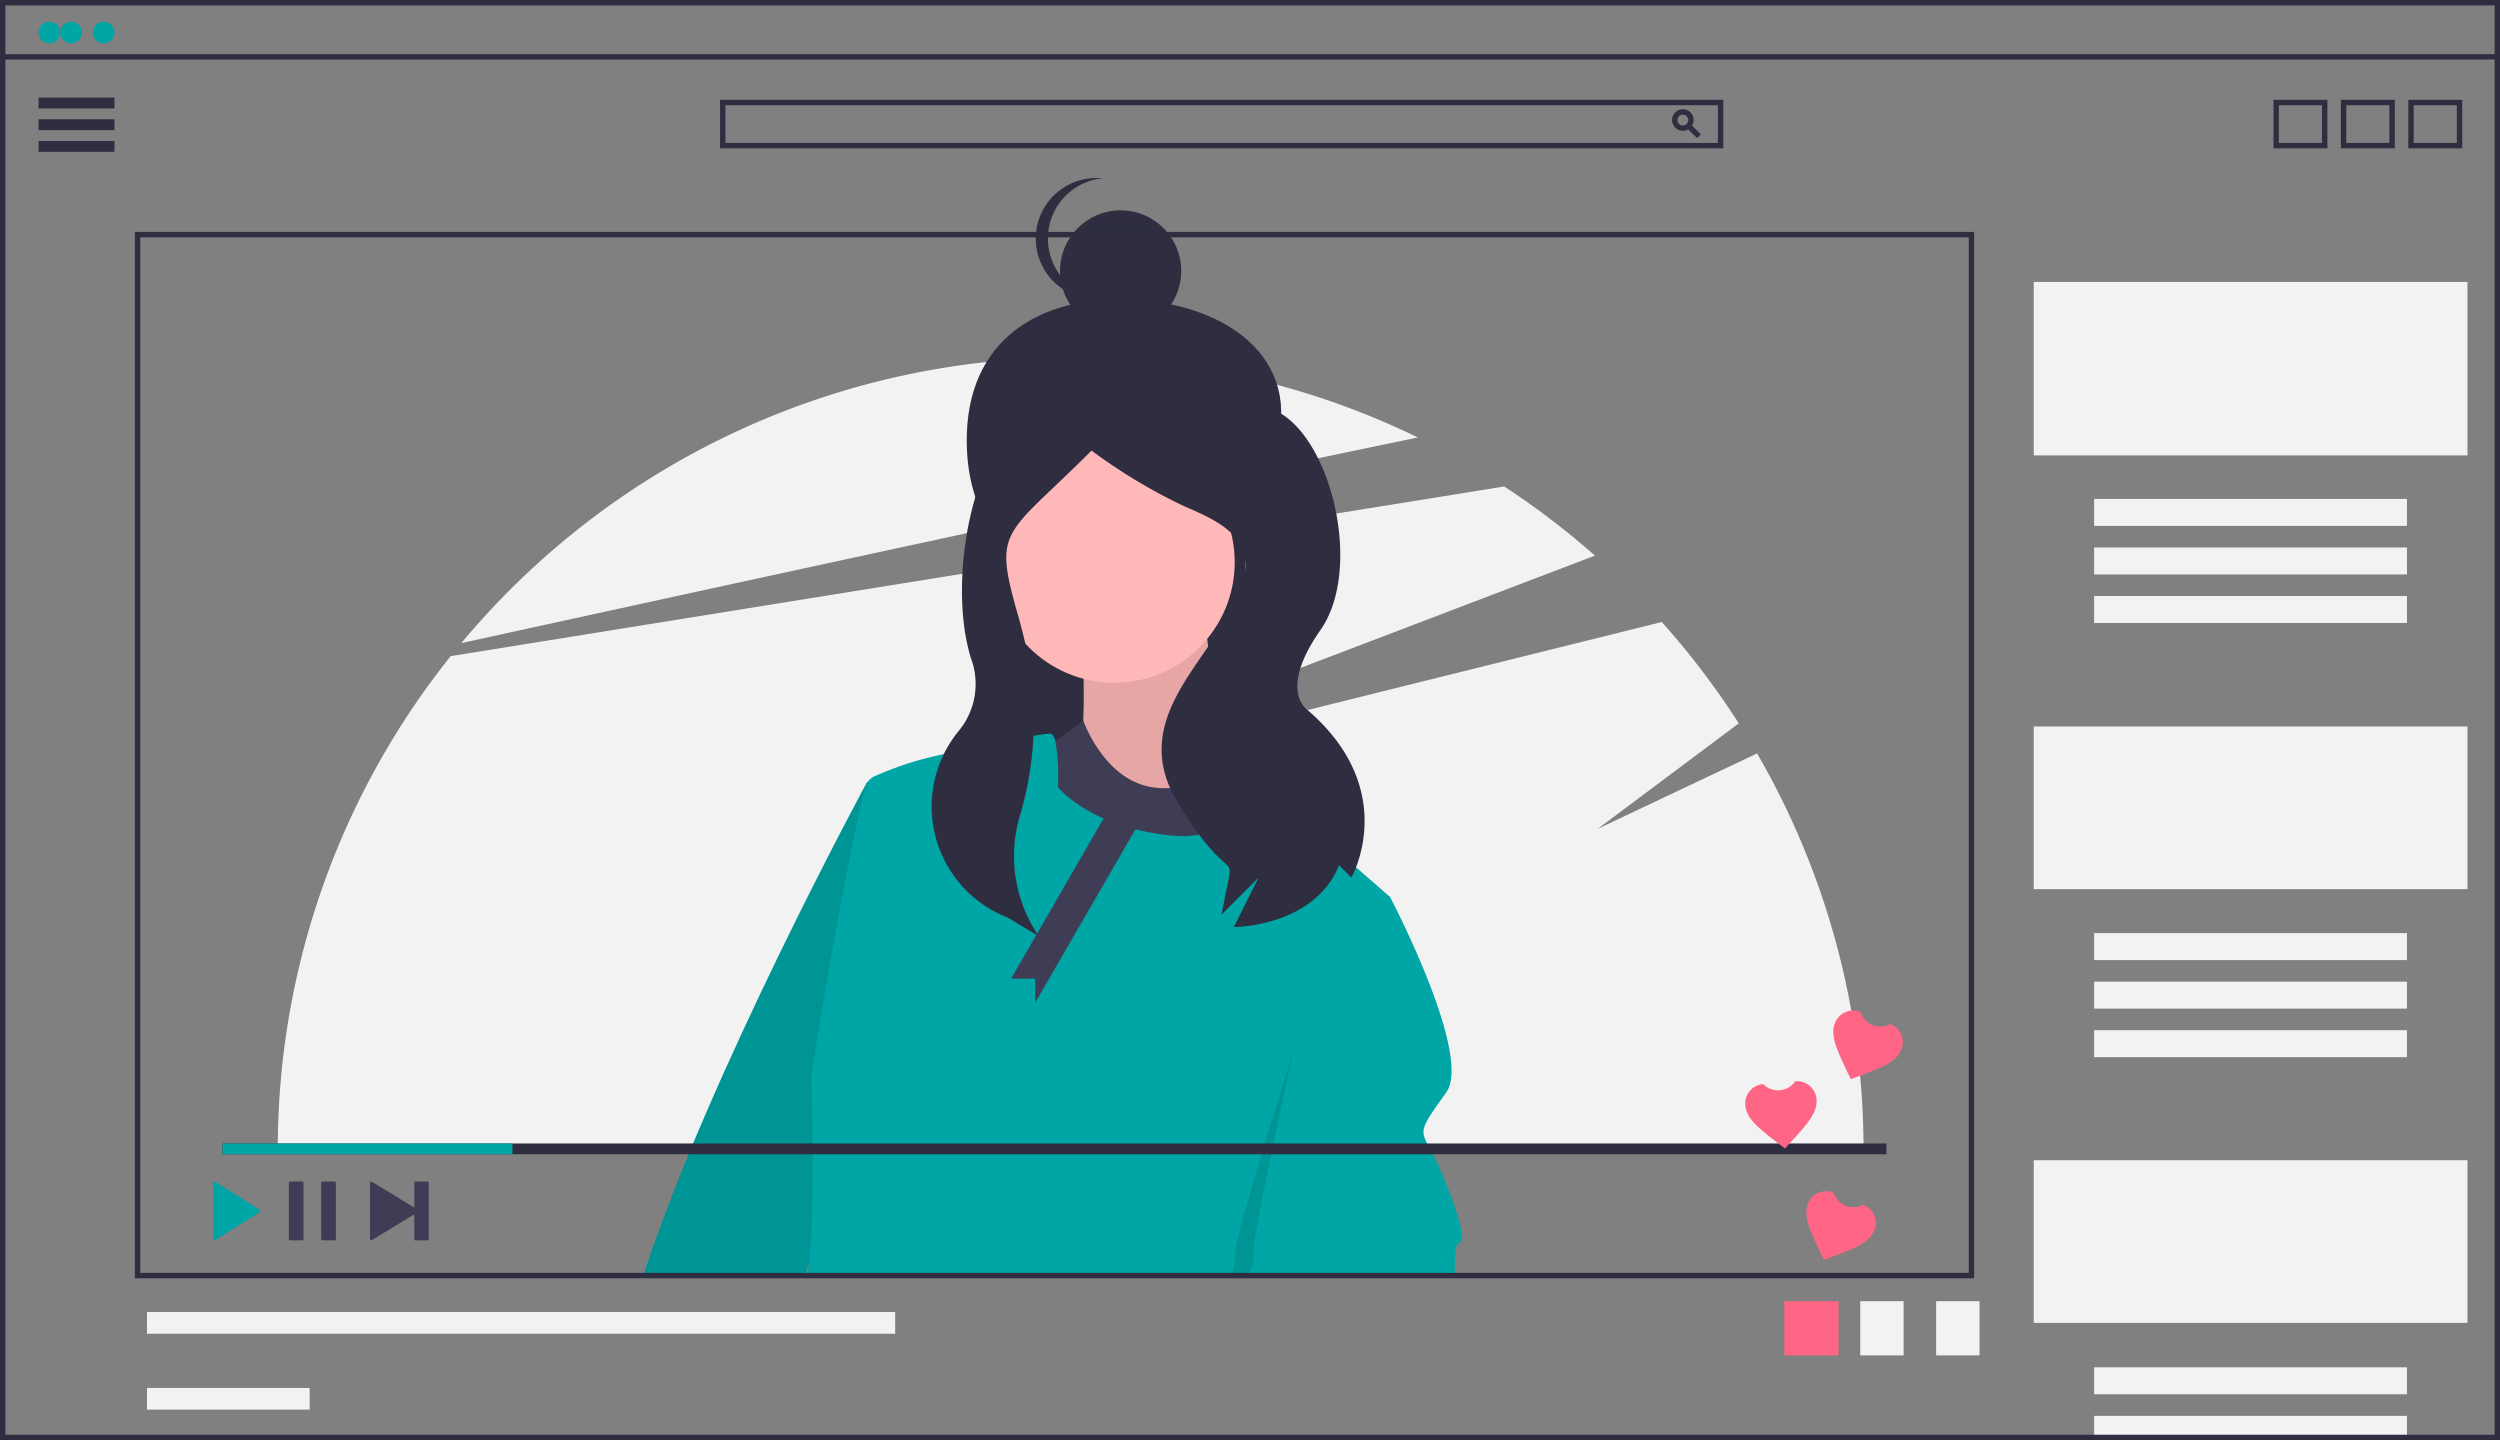 <svg id="Gruppe_176" data-name="Gruppe 176" xmlns="http://www.w3.org/2000/svg" width="230.557" height="132.813" viewBox="0 0 230.557 132.813">
  <rect x="0" y="0" width="230.557" height="132.813" fill="#808080" stroke="none"/>
  <path id="Pfad_830" data-name="Pfad 830" d="M375.92,388l-14.7,6.958,13.012-9.729a73.427,73.427,0,0,0-7.1-9.349l-63.76,15.848,57.593-21.97a73.409,73.409,0,0,0-8.363-6.375L255.44,379.03a72.812,72.812,0,0,0-15.946,45.439H385.739A72.774,72.774,0,0,0,375.92,388Z" transform="translate(-213.878 -318.518)" fill="#f2f2f2"/>
  <path id="Pfad_831" data-name="Pfad 831" d="M395.777,322.942a73.173,73.173,0,0,0-88.223,18.964C330.523,336.873,370.513,328.161,395.777,322.942Z" transform="translate(-265.011 -282.596)" fill="#f2f2f2"/>
  <path id="Pfad_832" data-name="Pfad 832" d="M523.316,308.115c-2.5,7.41-6.341,14.162-14.162,14.162s-13.721-6.353-14.162-14.162c-.563-9.978,6.16-14.2,14.162-14.162C518.607,294,526.286,299.321,523.316,308.115Z" transform="translate(-405.805 -266.357)" fill="#2f2e41"/>
  <rect id="Rechteck_306" data-name="Rechteck 306" width="23.164" height="33.759" transform="translate(91.664 39.874)" fill="#2f2e41"/>
  <path id="Pfad_833" data-name="Pfad 833" d="M534.374,407.352s.741,10.62-.988,12.349,15.313,3.211,15.065,1.235-3.458-14.818-2.47-17.535S534.374,407.352,534.374,407.352Z" transform="translate(-434.583 -348.095)" fill="#ffb8b8"/>
  <path id="Pfad_834" data-name="Pfad 834" d="M534.374,407.352s.741,10.62-.988,12.349,15.313,3.211,15.065,1.235-3.458-14.818-2.47-17.535S534.374,407.352,534.374,407.352Z" transform="translate(-434.583 -348.095)" opacity="0.1"/>
  <path id="Pfad_835" data-name="Pfad 835" d="M399.212,485.728l-8.874,30.007-.356,1.209H375.05c5.942-18.392,20.631-45.514,20.631-45.514l2.293-.52Z" transform="translate(-315.72 -399.303)" fill="#00a5a5"/>
  <path id="Pfad_836" data-name="Pfad 836" d="M399.212,485.728l-8.874,30.007-.356,1.209H375.05c5.942-18.392,20.631-45.514,20.631-45.514l2.293-.52Z" transform="translate(-315.72 -399.303)" opacity="0.1"/>
  <circle id="Ellipse_183" data-name="Ellipse 183" cx="11.114" cy="11.114" r="11.114" transform="translate(91.641 40.734)" fill="#ffb8b8"/>
  <path id="Pfad_837" data-name="Pfad 837" d="M539.524,453.345s-3.952,3.7-8.4,2.964-6.312-6.147-6.312-6.147l-4.308,3.183s-1.235,8.891,4.445,9.879,13.831,1.235,15.559,0S539.524,453.345,539.524,453.345Z" transform="translate(-424.914 -383.715)" fill="#3f3d56"/>
  <path id="Pfad_838" data-name="Pfad 838" d="M489.487,470.082l-.709,2.3-10.006,32.621H435.71a10.085,10.085,0,0,0,.2-1.209c.557-4.643.229-16.358.229-17.164,0-.99,4.2-25.438,5.188-27.169a1.606,1.606,0,0,1,.589-.492,30.229,30.229,0,0,1,6.444-2.057s0,0,0,0c1.535-.373,3.136-.716,4.589-1.007h0c1.425-.286,2.7-.52,3.639-.674a14.9,14.9,0,0,1,1.525-.211c.229,0,.4.271.507.686a18.929,18.929,0,0,1,.231,4.25,7.5,7.5,0,0,0,1.109,1.04,14.091,14.091,0,0,0,3.1,1.848,18.381,18.381,0,0,0,2.94,1h0a21.489,21.489,0,0,0,3.221.56,9.941,9.941,0,0,0,2.661-.052h.005A4.749,4.749,0,0,0,475.924,461c.08-.236.142-.463.2-.669,0,0,0-.007,0-.01.164-.634.234-1.079.408-1.072h0c.45.042,6.128,4.91,9.817,8.106,1.751,1.515,3.052,2.659,3.131,2.728Z" transform="translate(-361.293 -387.365)" fill="#00a5a5"/>
  <path id="Pfad_839" data-name="Pfad 839" d="M606.6,515.284,596.6,547.9H592.54a2.669,2.669,0,0,0,.445-1.826c-.129-.91,2.689-10.185,5.4-18.815,2.467-7.842,4.847-15.144,4.847-15.144l2.345,1.109S606,514.023,606.6,515.284Z" transform="translate(-479.117 -430.264)" opacity="0.1"/>
  <path id="Pfad_840" data-name="Pfad 840" d="M618.458,539.995c-.488.122-.435,1.569-.463,3.064H598.83a2.825,2.825,0,0,0,.612-2.074c-.127-.873,1.763-9.874,3.671-18.566,1.5-6.874,3.012-13.557,3.537-15.883l.2-.866.226.107,0,0,4.952,2.353.005,0s7.655,14.575,5.188,18.032-2.472,3.457-1.485,5.188S619.443,539.749,618.458,539.995Z" transform="translate(-483.843 -425.418)" fill="#00a5a5"/>
  <circle id="Ellipse_184" data-name="Ellipse 184" cx="5.59" cy="5.59" r="5.59" transform="translate(97.758 19.397)" fill="#2f2e41"/>
  <path id="Pfad_841" data-name="Pfad 841" d="M521.683,254.59a5.59,5.59,0,0,1,5.031-5.562c-.184-.018-.37-.028-.559-.028a5.59,5.59,0,0,0,0,11.181c.189,0,.375-.01.559-.028a5.59,5.59,0,0,1-5.031-5.562Z" transform="translate(-425.043 -232.585)" fill="#2f2e41"/>
  <path id="Pfad_842" data-name="Pfad 842" d="M495.347,332.1s-.117-.65-4.682,1.062-7.3,14.346-5.019,21.764a6.8,6.8,0,0,1-1.05,6.653,10.991,10.991,0,0,0,3.9,17.071q.283.123.577.244l2.853,1.712a13.05,13.05,0,0,1-1.817-10.908,31.389,31.389,0,0,0,.566-16.069c-.209-.9-.446-1.821-.716-2.764-2.283-7.989-1.172-7.067,6.817-15.056a50.781,50.781,0,0,0,8.56,5.136c3.995,1.712,7.419,3.424,4.565,9.131s-9.7,10.843-5.136,18.261,5.136,4.565,4.565,7.419h0l-.571,2.853,3.424-3.424-2.283,4.565s7.419,0,9.7-5.707l1.141,1.141s4.565-7.989-3.995-15.408c0,0-2.853-1.712,1.141-7.419s.927-17.976-4.209-20.258S495.347,332.1,495.347,332.1Z" transform="translate(-396.111 -294.254)" fill="#2f2e41"/>
  <path id="Pfad_843" data-name="Pfad 843" d="M384.425,296.659l-9.509,16.469h2.223v2.223l10.807-18.692Z" transform="translate(-281.67 -222.876)" fill="#3f3d56"/>
  <rect id="Rechteck_307" data-name="Rechteck 307" width="40" height="15" transform="translate(187.557 107)" fill="#f2f2f2"/>
  <rect id="Rechteck_308" data-name="Rechteck 308" width="28.851" height="2.487" transform="translate(193.125 126.097)" fill="#f2f2f2"/>
  <rect id="Rechteck_309" data-name="Rechteck 309" width="28.851" height="1.99" transform="translate(193.125 130.574)" fill="#f2f2f2"/>
  <circle id="Ellipse_185" data-name="Ellipse 185" cx="1" cy="1" r="1" transform="translate(3.557 2)" fill="#00a5a5"/>
  <circle id="Ellipse_186" data-name="Ellipse 186" cx="1" cy="1" r="1" transform="translate(5.557 2)" fill="#00a5a5"/>
  <circle id="Ellipse_187" data-name="Ellipse 187" cx="1" cy="1" r="1" transform="translate(8.557 2)" fill="#00a5a5"/>
  <path id="Pfad_844" data-name="Pfad 844" d="M367.057,315.813H136.5V183H367.057ZM137,315.315H366.559V183.5H137Z" transform="translate(-136.5 -183)" fill="#2f2e41"/>
  <rect id="Rechteck_310" data-name="Rechteck 310" width="230.059" height="0.497" transform="translate(0.249 4.996)" fill="#2f2e41"/>
  <rect id="Rechteck_311" data-name="Rechteck 311" width="7" height="1" transform="translate(3.557 9)" fill="#2f2e41"/>
  <rect id="Rechteck_312" data-name="Rechteck 312" width="7" height="1" transform="translate(3.557 11)" fill="#2f2e41"/>
  <rect id="Rechteck_313" data-name="Rechteck 313" width="7" height="1" transform="translate(3.557 13)" fill="#2f2e41"/>
  <path id="Pfad_845" data-name="Pfad 845" d="M496.021,224.477H403.5V220h92.521Zm-92.024-.5h91.526V220.5H404Z" transform="translate(-337.094 -210.798)" fill="#2f2e41"/>
  <path id="Pfad_846" data-name="Pfad 846" d="M757.495,225.49a.995.995,0,1,1,.995-.995A.995.995,0,0,1,757.495,225.49Zm0-1.492a.5.5,0,1,0,.5.5A.5.5,0,0,0,757.495,224Z" transform="translate(-602.298 -213.427)" fill="#2f2e41"/>
  <rect id="Rechteck_314" data-name="Rechteck 314" width="0.497" height="1.365" transform="translate(155.536 11.788) rotate(-45.868)" fill="#2f2e41"/>
  <path id="Pfad_847" data-name="Pfad 847" d="M984.474,224.477H979.5V220h4.974Zm-4.477-.5h3.979V220.5H980Z" transform="translate(-769.835 -210.798)" fill="#2f2e41"/>
  <path id="Pfad_848" data-name="Pfad 848" d="M1009.474,224.477H1004.5V220h4.974Zm-4.477-.5h3.979V220.5H1005Z" transform="translate(-788.617 -210.798)" fill="#2f2e41"/>
  <path id="Pfad_849" data-name="Pfad 849" d="M1034.474,224.477H1029.5V220h4.974Zm-4.477-.5h3.979V220.5H1030Z" transform="translate(-807.4 -210.798)" fill="#2f2e41"/>
  <rect id="Rechteck_315" data-name="Rechteck 315" width="5" height="5" transform="translate(164.557 120)" fill="#ff6584"/>
  <rect id="Rechteck_316" data-name="Rechteck 316" width="4" height="5" transform="translate(171.557 120)" fill="#f2f2f2"/>
  <rect id="Rechteck_317" data-name="Rechteck 317" width="4" height="5" transform="translate(178.557 120)" fill="#f2f2f2"/>
  <path id="Pfad_850" data-name="Pfad 850" d="M356.122,365.5H186.5V269H356.122ZM187,365H355.625V269.5H187Z" transform="translate(-174.064 -247.611)" fill="#2f2e41"/>
  <path id="Pfad_851" data-name="Pfad 851" d="M277.769,621.171v2.337l-3.882-2.369a.136.136,0,0,0-.205.117v5.121a.136.136,0,0,0,.205.117l3.882-2.369v2.337a.068.068,0,0,0,.068.068h1.2a.068.068,0,0,0,.068-.068v-5.291a.068.068,0,0,0-.068-.068h-1.2A.068.068,0,0,0,277.769,621.171Z" transform="translate(-239.563 -512.141)" fill="#3f3d56"/>
  <path id="Pfad_852" data-name="Pfad 852" d="M244.81,626.53h-1.082a.136.136,0,0,1-.137-.136v-5.155a.136.136,0,0,1,.137-.136h1.082a.136.136,0,0,1,.137.136v5.155A.136.136,0,0,1,244.81,626.53Zm2.985,0h-1.082a.136.136,0,0,1-.137-.136v-5.155a.136.136,0,0,1,.137-.136h1.082a.136.136,0,0,1,.137.136v5.155a.136.136,0,0,1-.137.135Z" transform="translate(-216.956 -512.142)" fill="#3f3d56"/>
  <path id="Pfad_853" data-name="Pfad 853" d="M215.5,621.249v5.145a.132.132,0,0,0,.2.122l4.078-2.573a.146.146,0,0,0,0-.242l-4.078-2.573a.131.131,0,0,0-.2.12Z" transform="translate(-195.851 -512.146)" fill="#00a5a5"/>
  <rect id="Rechteck_318" data-name="Rechteck 318" width="153.456" height="0.995" transform="translate(20.519 105.454)" fill="#2f2e41"/>
  <rect id="Rechteck_319" data-name="Rechteck 319" width="26.737" height="0.995" transform="translate(20.519 105.454)" fill="#00a5a5"/>
  <rect id="Rechteck_320" data-name="Rechteck 320" width="69" height="2" transform="translate(13.557 121)" fill="#f2f2f2"/>
  <rect id="Rechteck_321" data-name="Rechteck 321" width="15" height="2" transform="translate(13.557 128)" fill="#f2f2f2"/>
  <rect id="Rechteck_322" data-name="Rechteck 322" width="40" height="16" transform="translate(187.557 26)" fill="#f2f2f2"/>
  <rect id="Rechteck_323" data-name="Rechteck 323" width="28.851" height="2.487" transform="translate(193.125 46.012)" fill="#f2f2f2"/>
  <rect id="Rechteck_324" data-name="Rechteck 324" width="28.851" height="2.487" transform="translate(193.125 50.489)" fill="#f2f2f2"/>
  <rect id="Rechteck_325" data-name="Rechteck 325" width="28.851" height="2.487" transform="translate(193.125 54.965)" fill="#f2f2f2"/>
  <rect id="Rechteck_326" data-name="Rechteck 326" width="40" height="15" transform="translate(187.557 67)" fill="#f2f2f2"/>
  <rect id="Rechteck_327" data-name="Rechteck 327" width="28.851" height="2.487" transform="translate(193.125 86.055)" fill="#f2f2f2"/>
  <rect id="Rechteck_328" data-name="Rechteck 328" width="28.851" height="2.487" transform="translate(193.125 90.531)" fill="#f2f2f2"/>
  <rect id="Rechteck_329" data-name="Rechteck 329" width="28.851" height="2.487" transform="translate(193.125 95.008)" fill="#f2f2f2"/>
  <path id="Pfad_854" data-name="Pfad 854" d="M787.3,590.115l-.513-.388c-1.826-1.4-3.029-2.313-3.139-3.567a1.791,1.791,0,0,1,1.646-1.974,1.927,1.927,0,0,0,2.953-.258,1.791,1.791,0,0,1,1.964,1.658c.11,1.254-.918,2.359-2.472,4.058Z" transform="translate(-622.687 -484.206)" fill="#ff6584"/>
  <path id="Pfad_855" data-name="Pfad 855" d="M817.915,564l-.281-.578c-.989-2.079-1.649-3.436-1.177-4.6a1.791,1.791,0,0,1,2.362-1.011,1.926,1.926,0,0,0,2.748,1.111,1.791,1.791,0,0,1,1,2.369c-.472,1.167-1.889,1.685-4.045,2.493Z" transform="translate(-647.226 -464.481)" fill="#ff6584"/>
  <path id="Pfad_856" data-name="Pfad 856" d="M807.915,631l-.281-.578c-.989-2.079-1.649-3.436-1.177-4.6a1.791,1.791,0,0,1,2.362-1.011,1.926,1.926,0,0,0,2.748,1.111,1.791,1.791,0,0,1,1,2.369c-.472,1.167-1.889,1.685-4.045,2.493Z" transform="translate(-639.713 -514.817)" fill="#ff6584"/>
</svg>
